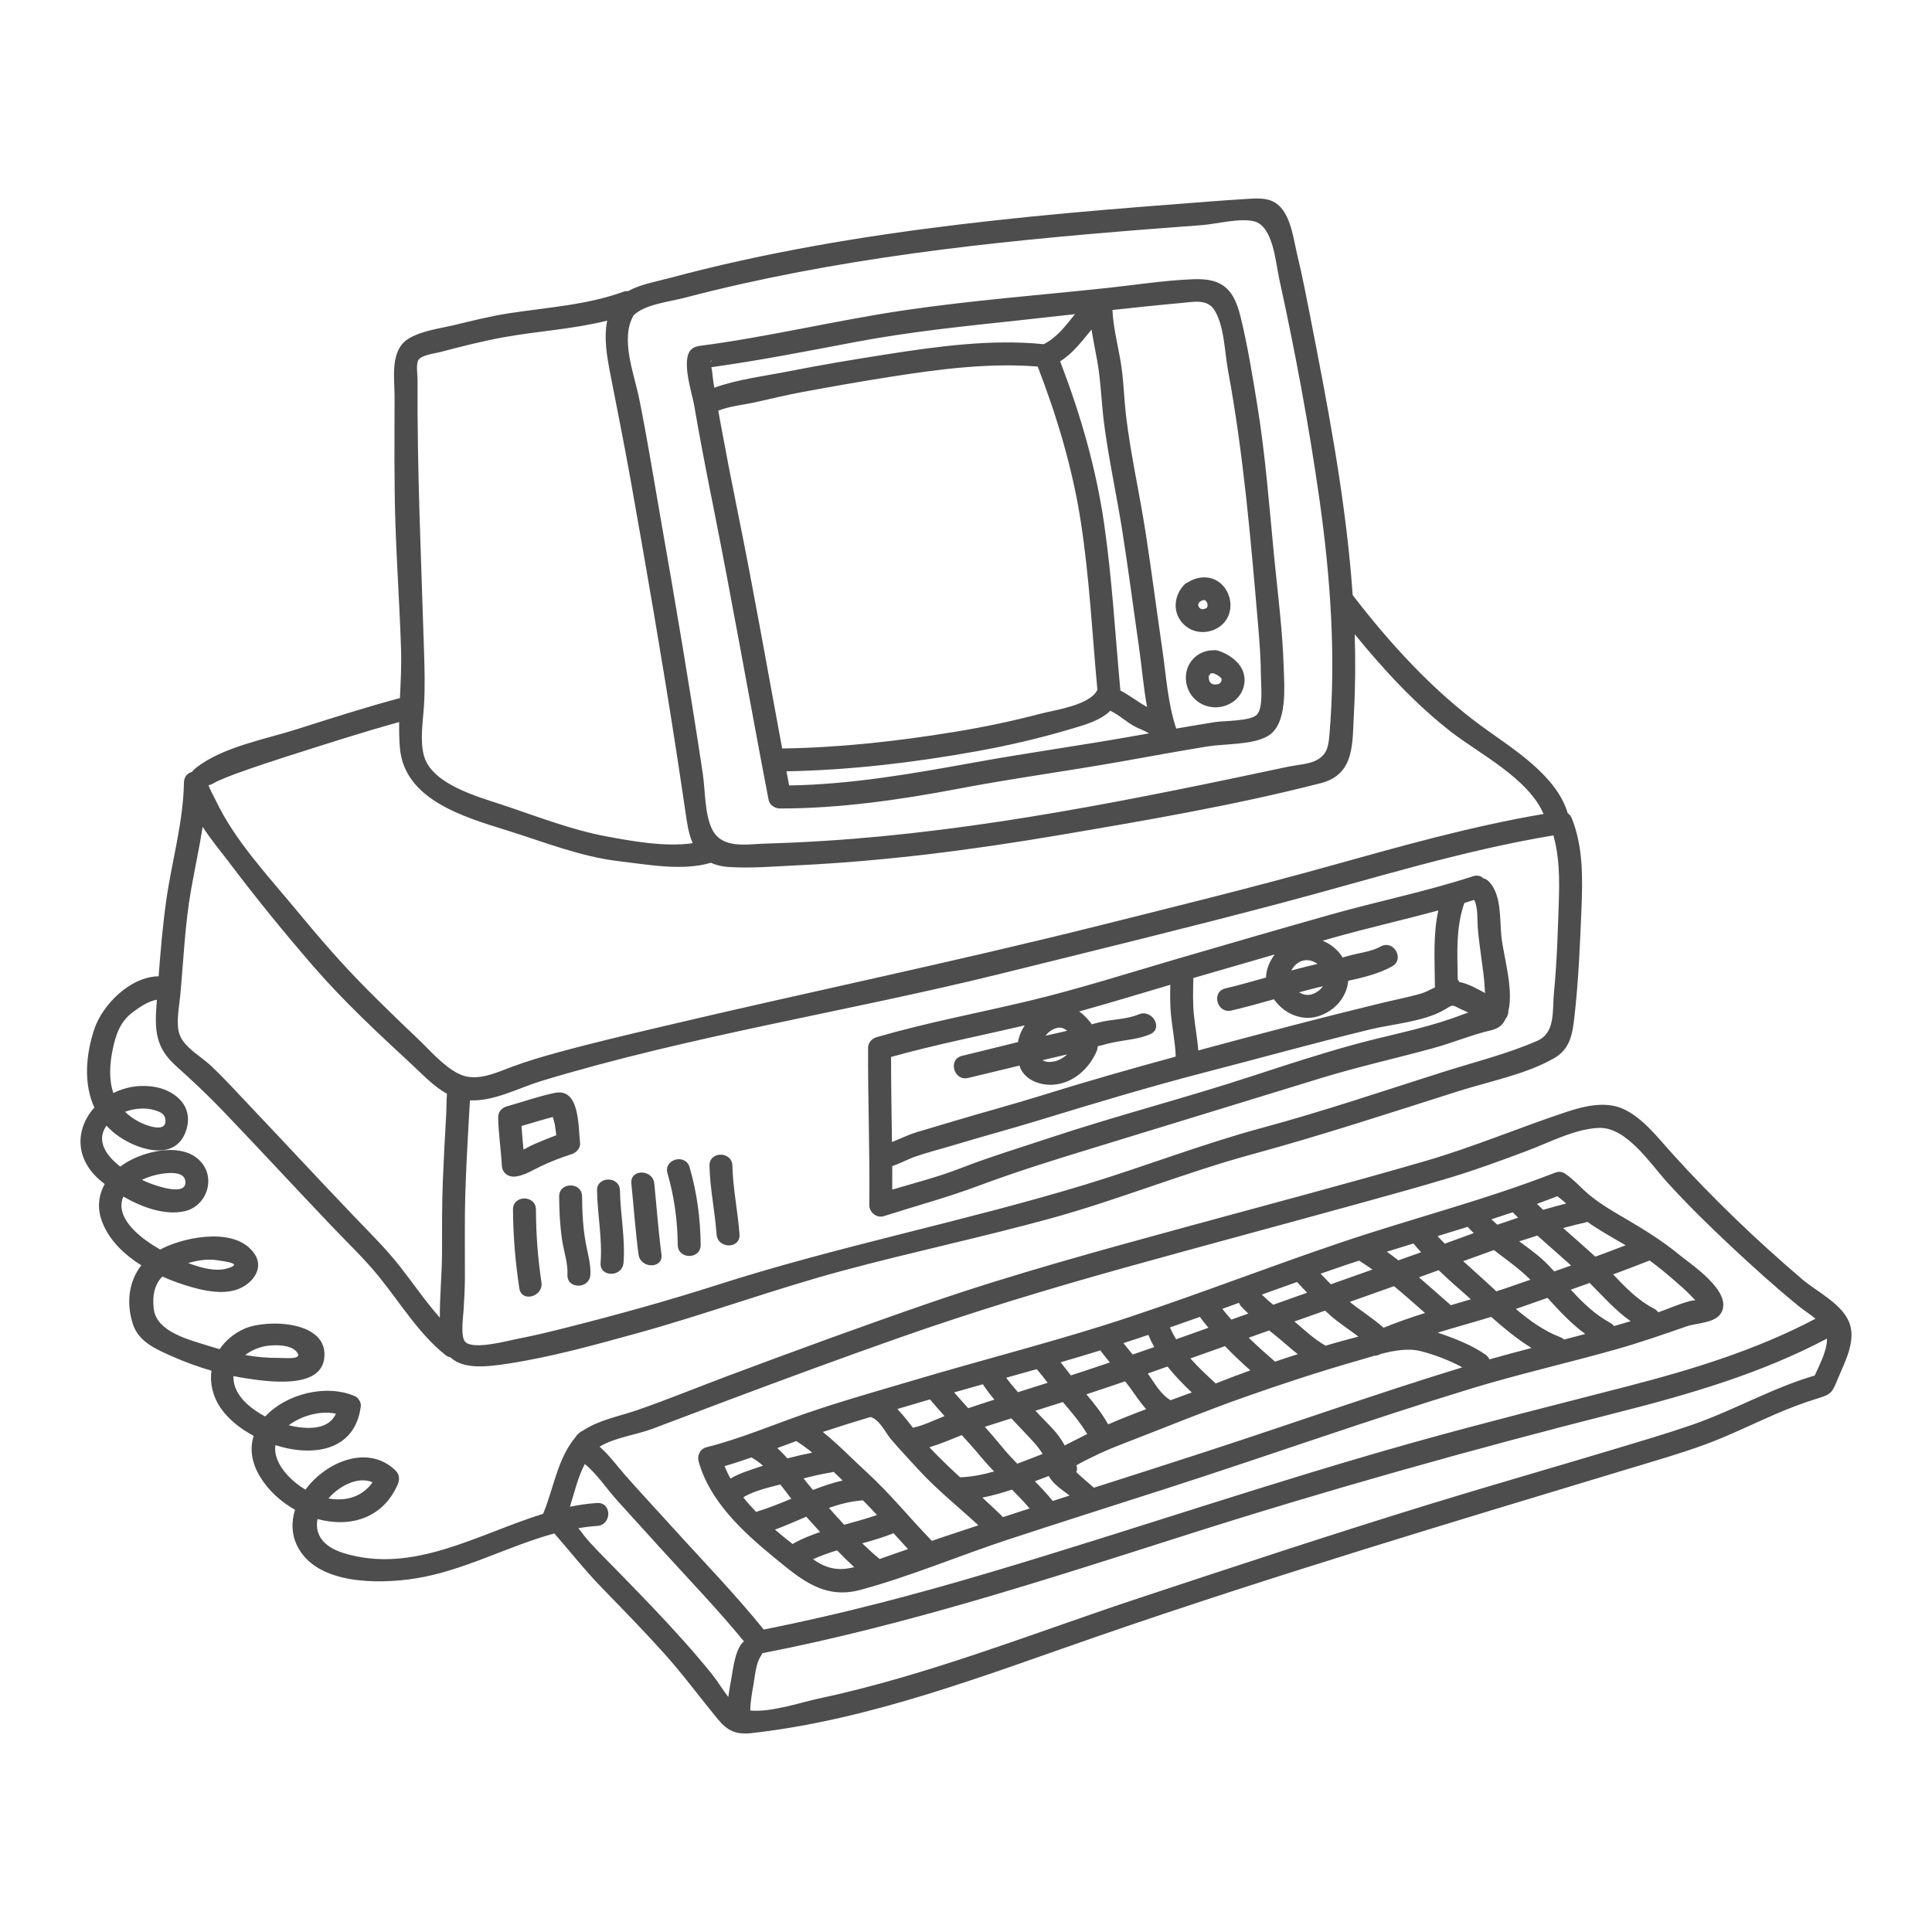 <svg version="1.1" id="Capa_1" xmlns="http://www.w3.org/2000/svg" xmlns:xlink="http://www.w3.org/1999/xlink" x="0px" y="0px" viewBox="0 0 1200 1200" enable-background="new 0 0 1200 1200" xml:space="preserve">
<path fill="#472E93" d="M442.677,312.833c12.264,61.259,22.922,122.744,34.737,184.092c0.586,3.039,3.921,5.223,6.868,5.229&#10;&#9;c36.967,0.07,74.852-5.373,111.108-12.284c34.003-6.482,68.372-11.036,102.459-17.133c17.218-3.08,34.43-6.202,51.689-9.045&#10;&#9;c11.175-1.84,28.276-0.879,37.941-6.529c12.397-7.247,10.189-30.88,9.852-42.572c-0.675-23.392-3.796-46.631-6.044-69.9&#10;&#9;c-3.011-31.171-5.325-62.137-10.381-93.097c-2.858-17.506-5.694-35.228-9.806-52.495c-1.779-7.469-4.006-15.845-10.25-20.872&#10;&#9;c-6.013-4.841-13.777-5.06-21.161-4.731c-17.13,0.764-34.278,3.46-51.322,5.287c-42.192,4.522-84.762,7.756-126.743,13.951&#10;&#9;c-42.542,6.278-84.389,16.57-127.069,22.093c-0.564,0.073-1.093,0.199-1.587,0.368c-1.178,0.228-2.355,0.748-3.449,1.718&#10;&#9;c-6.819,6.042,0.363,27.443,1.566,34.433C434.621,271.899,438.583,292.384,442.677,312.833z M441.538,224.144&#10;&#9;c0.255-0.649,0.624-0.279-0.159,0.887c0.011-0.261,0.043-0.472,0.086-0.647C441.497,224.305,441.51,224.224,441.538,224.144z&#10;&#9; M447.464,262.413c-0.448-2.452-0.88-4.906-1.32-7.36c7.272-2.881,15.873-3.6,23.372-5.286c9.794-2.202,19.537-4.569,29.413-6.387&#10;&#9;c18.079-3.329,36.25-6.532,54.411-9.381c29.573-4.639,61.063-8.801,91.206-6.317c11.997,31.116,21.573,63.03,26.707,96.045&#10;&#9;c5.394,34.691,7.124,69.81,10.359,104.732c-0.04,0.075-0.091,0.129-0.129,0.207c-4.661,9.466-26.839,12.403-35.886,14.796&#10;&#9;c-17.389,4.599-35.006,8.232-52.755,11.136c-35.353,5.783-71.185,9.784-107.029,10.29c-9.215-49.475-17.826-99.013-27.889-148.348&#10;&#9;C454.252,298.535,450.763,280.489,447.464,262.413z M681.468,223.868c2.33,12.999,2.613,26.273,4.32,39.37&#10;&#9;c2.905,22.286,7.781,44.26,11.282,66.455c3.801,24.096,6.915,48.292,10.398,72.435c1.739,12.055,2.727,24.723,4.988,36.991&#10;&#9;c-5.76-3.123-10.814-7.271-16.595-10.249c-0.006-0.111,0.013-0.205,0.002-0.319c-3.193-34.444-5.117-69.007-10.076-103.27&#10;&#9;c-5.024-34.718-14.763-68.202-27.317-100.875c8.025-4.923,13.496-12.546,19.505-19.695&#10;&#9;C678.961,211.092,680.306,217.388,681.468,223.868z M604.528,473.693c-37.634,6.819-75.99,13.588-114.381,14.164&#10;&#9;c-0.559-2.926-1.113-5.853-1.666-8.78c39.567-0.725,79.308-5.465,118.205-12.464c19.498-3.508,38.81-8.004,57.807-13.633&#10;&#9;c8.333-2.469,18.655-5.15,25.153-11.505c5.444,2.567,10.048,7.025,15.34,9.848c2.32,1.238,5.869,2.472,8.711,4.182&#10;&#9;c-2.573,0.458-5.149,0.905-7.723,1.365C672.231,462.9,638.238,467.585,604.528,473.693z M754.103,192.314&#10;&#9;c6.307,9.481,6.567,26.562,8.574,37.389c9.731,52.501,14.212,105.761,18.784,158.92c0.913,10.615,1.695,21.274,1.736,31.933&#10;&#9;c0.021,5.339,1.538,18.954-2.483,23.273c-3.94,4.232-19.87,3.709-26.005,4.678c-8.054,1.272-16.096,2.624-24.131,4.014&#10;&#9;c-5.233-15.566-6.21-32.431-8.564-48.595c-3.515-24.141-6.63-48.34-10.343-72.452c-3.773-24.503-9.349-48.77-12.289-73.391&#10;&#9;c-1.112-9.31-1.356-18.7-2.53-27.995c-1.596-12.644-5.293-24.766-5.904-37.548c14.169-1.551,28.343-3.046,42.529-4.316&#10;&#9;C740.808,187.57,749.54,185.457,754.103,192.314z M633.725,198.883c11.322-1.213,22.644-2.489,33.968-3.764&#10;&#9;c-5.759,7.099-11.145,14.569-19.482,18.66c-32.546-3.291-66.587,1.454-98.658,6.485c-19.897,3.121-39.907,6.461-59.664,10.368&#10;&#9;c-14.718,2.911-31.674,4.915-46.188,10.182c-0.212-1.299-0.445-2.595-0.65-3.895c-0.447-2.844-0.549-6.016-1.2-8.851&#10;&#9;c29.801-4.144,59.338-9.921,88.891-15.539C564.874,206.039,599.207,202.583,633.725,198.883z M737.159,389.433&#10;&#9;c7.708,5.696,19.609,3.378,24.676-4.775c4.095-6.589,2.811-15.492-2.4-21.087c-5.815-6.242-14.731-6.245-21.57-1.903&#10;&#9;c-0.9,0.354-1.78,0.938-2.594,1.826C728.129,371.293,728.383,382.947,737.159,389.433z M750.092,376.142&#10;&#9;C750.222,376.637,749.967,376.796,750.092,376.142L750.092,376.142z M748.302,372.758c-0.126-0.029-0.29-0.066-0.506-0.112&#10;&#9;c0.103,0.022,0.302,0.052,0.5,0.095C748.298,372.747,748.299,372.752,748.302,372.758z M747.646,372.669&#10;&#9;c0.021,0.013,0.036,0.027,0.084,0.039c0.115,0.03,0.394,0.08,0.613,0.113c0.073,0.059,0.212,0.129,0.4,0.201&#10;&#9;c0.169,0.175,0.339,0.35,0.51,0.524c0.063,0.091,0.143,0.21,0.245,0.377c0.031,0.05,0.105,0.191,0.179,0.333&#10;&#9;c0.092,0.255,0.216,0.585,0.242,0.682c0.021,0.075,0.056,0.273,0.09,0.476c0.002,0.217,0.017,0.499,0.04,0.55&#10;&#9;c0.024,0.053,0.017,0.086,0.032,0.134c-0.102,0.375-0.2,0.751-0.307,1.125c-0.055,0.193-0.081,0.228-0.09,0.191&#10;&#9;c-0.143,0.231-0.258,0.28-0.002-0.108c0.001-0.017,0.002-0.034,0.004-0.052c-0.133,0.162-0.289,0.317-0.461,0.465&#10;&#9;c-0.233,0.12-0.556,0.292-0.645,0.319c0.345-0.107-1.97,0.458-1.254,0.356c-0.193,0.027-0.32,0.049-0.434,0.069&#10;&#9;c-0.026-0.02-0.083-0.041-0.223-0.064c-0.232-0.038-0.644-0.2-0.835-0.27c-0.322-0.18-0.639-0.372-0.942-0.579&#10;&#9;c1.024,0.699-0.246-0.642,0.038-0.053c-0.325-0.675-0.427-0.549-0.586-1.179c-0.033-0.128-0.051-0.191-0.076-0.282&#10;&#9;c0.006-0.048,0.013-0.1,0.011-0.213c-0.001-0.194-0.024-0.245-0.05-0.251c0.032-0.099,0.06-0.181,0.105-0.329&#10;&#9;c0.219-0.717,0.239-0.818,0.698-1.334c0.198-0.131,0.39-0.268,0.588-0.4c0.119-0.079,0.818-0.42,0.94-0.506&#10;&#9;c0.316-0.099,0.635-0.186,0.95-0.288C747.572,372.698,747.599,372.686,747.646,372.669z M753.468,403.911&#10;&#9;c-9.258,0.036-16.785,7.255-16.901,16.76c-0.118,9.691,6.886,17.582,16.499,18.565c8.544,0.873,17.315-4.301,19.466-12.9&#10;&#9;c2.767-11.062-6.191-18.942-15.722-22.132C755.587,403.793,754.475,403.74,753.468,403.911z M756.225,424.989&#10;&#9;c-0.008,0.002-1.19,0.268-2.329,0.101c-2.17-0.319-3.092-2.226-3.084-4.068c0.005-1.233-0.373-0.497,0.361-1.851&#10;&#9;c-0.678,1.251,1.166-1.371,0.246-0.331c0.513-0.58,0.304-0.439,0.762-0.542c0.638-0.145,0.917-0.202,1.233-0.208&#10;&#9;c1.879,0.68,3.908,1.769,4.887,2.95c0.348,0.42,0.211,0.001,0.472,1.096c-0.079-0.332-0.115,0.451-0.081,0.681&#10;&#9;c-0.169,0.568-0.536,1.137-0.945,1.462C756.752,425.065,757.49,424.675,756.225,424.989z M932.535,581.567&#10;&#9;c-1.111-10.672,0.264-25.652-7.735-34.016c-1.063-1.112-2.232-1.72-3.409-1.988c-1.525-1.486-3.749-2.2-6.461-1.313&#10;&#9;c-28.983,9.479-59.25,15.567-88.617,23.871c-32.087,9.073-64.113,18.358-96.118,27.718c-30.724,8.986-61.302,18.763-92.457,26.162&#10;&#9;c-31.128,7.393-62.588,13.275-93.33,22.231c-1.246,0.363-2.214,0.968-2.977,1.703c-1.343,1.146-2.242,2.867-2.251,5.165&#10;&#9;c-0.13,32.476,1.149,64.943,0.756,97.406c-0.054,4.482,4.615,8.276,9.015,6.867c19.646-6.29,39.095-11.482,58.492-18.743&#10;&#9;c22.65-8.479,46.037-15.801,69.171-22.866c48.088-14.685,96.128-29.518,144.215-44.234c23.161-7.088,46.724-12.266,70.048-18.705&#10;&#9;c10.397-2.87,20.378-6.932,30.765-9.766c4.801-1.31,9.228-1.583,12.27-6.039c0.482-0.706,0.888-1.464,1.271-2.239&#10;&#9;c1.138-1.34,1.73-3.099,1.708-4.877C940.224,613.988,933.811,593.822,932.535,581.567z M906.323,609.913&#10;&#9;c-0.21-0.584-0.519-1.124-0.89-1.628c-0.25-16.091-1.287-32.006,4.103-47.437c2.037-0.617,4.066-1.255,6.092-1.9&#10;&#9;c2.486,4.422,1.901,13.177,2.249,17.345c0.538,6.462,1.4,12.826,2.289,19.254c0.843,6.098,1.751,12.216,2.027,18.376&#10;&#9;c0.006,0.117,0.107,1.292,0.238,2.868C917.167,613.981,911.712,610.888,906.323,609.913z M827.43,582.61&#10;&#9;c21.783-6.167,44.048-11.174,65.956-17.132c-3.426,15.337-2.209,31.099-2.153,46.95c0.001,0.279,0.054,0.546,0.087,0.817&#10;&#9;c-3.116,1.561-6.229,3.225-9.507,4.129c-8.132,2.242-16.5,3.87-24.701,5.865c-36.028,8.763-71.729,18.154-107.527,27.78&#10;&#9;c-1.769,0.476-3.527,0.961-5.294,1.438c-0.583-7.433-1.985-14.665-2.747-22.16c-0.77-7.571-0.485-15.216-0.346-22.823&#10;&#9;c16.832-4.916,33.675-9.797,50.527-14.646c-3.168,4.27-5.329,9.411-5.362,14.324c-8.4,2.391-16.797,4.771-25.287,6.777&#10;&#9;c-8.917,2.107-5.142,15.844,3.787,13.735c8.861-2.093,17.64-4.536,26.419-6.998c5.89,8.539,16.726,13.697,27.07,10.683&#10;&#9;c10.474-3.052,18.141-11.902,19.05-22.151c9.667-2.088,19.532-4.618,27.305-8.993c7.989-4.496,0.817-16.805-7.189-12.299&#10;&#9;c-5.892,3.316-13.832,3.998-20.314,5.894c-1.081,0.316-2.169,0.606-3.254,0.907c-2.909-4.71-7.358-8.315-12.422-10.408&#10;&#9;C823.498,583.74,825.462,583.167,827.43,582.61z M554.021,709.321c-0.246-17.605-0.562-35.211-0.571-52.821&#10;&#9;c27.402-7.667,55.315-13.156,83.022-19.591c-2.096,3.135-3.553,6.651-4.176,10.339c-11.584,2.817-23.111,5.775-34.772,8.563&#10;&#9;c-8.911,2.131-5.138,15.869,3.787,13.735c10.654-2.547,21.27-5.122,31.893-7.671c2.567,8.528,12.333,12.561,21.391,11.825&#10;&#9;c12.077-0.982,21.85-9.976,26.51-20.66c0.472-1.082,0.664-2.143,0.652-3.157c3.995-1.087,7.999-2.117,12.049-2.863&#10;&#9;c7.201-1.326,13.782-1.724,20.583-4.658c8.394-3.62,1.148-15.895-7.189-12.299c-7.465,3.22-16.851,2.944-24.78,5.007&#10;&#9;c-1.425,0.371-2.844,0.753-4.264,1.132c-2.19-3.037-4.838-5.825-7.83-7.973c18.929-5.254,37.732-10.992,56.565-16.562&#10;&#9;c-0.121,6.218-0.2,12.447,0.41,18.63c0.86,8.714,2.653,17.215,2.958,25.972c-27.948,7.631-55.702,15.505-83.462,24.186&#10;&#9;c-17.699,5.535-35.64,10.276-53.4,15.615c-7.998,2.404-16.019,4.736-24.013,7.149C564.254,704.768,559.148,707.357,554.021,709.321z&#10;&#9; M654.536,642.135c-1.72,0.361-3.417,0.768-5.129,1.145c1.932-2.482,4.592-4.383,7.655-4.915c2.108-0.366,4.058,0.452,5.786,1.844&#10;&#9;C660.09,640.892,657.325,641.549,654.536,642.135z M662.85,654.899c-1.796,1.699-3.928,3.075-6.585,3.991&#10;&#9;c-2.453,0.846-6.827,1.139-8.637-0.41C652.7,657.284,657.758,656.064,662.85,654.899z M820.695,612.787&#10;&#9;c0.307-0.074,0.642-0.142,0.953-0.215c-1.796,2.664-4.799,4.675-7.892,5.261c-2.404,0.455-4.818-0.207-6.899-1.487&#10;&#9;C811.454,615.102,816.062,613.899,820.695,612.787z M812.197,600.178c-3.384,0.811-6.743,1.71-10.101,2.612&#10;&#9;c1.296-2.622,3.671-4.974,6.478-5.922c3.389-1.144,6.971-0.218,9.765,1.839C816.293,599.2,814.245,599.688,812.197,600.178z&#10;&#9; M840.793,648.85c-21.248,5.858-42.211,12.691-63.15,19.558c-41.401,13.578-83.614,24.398-124.943,38.105&#10;&#9;c-18.759,6.222-37.701,11.97-56.131,19.119c-14,5.43-28.164,9.048-42.378,13.247c0.014-4.87,0.055-9.739,0.017-14.609&#10;&#9;c5.023-1.625,9.601-4.289,14.675-6.02c7.597-2.591,15.455-4.568,23.142-6.89c17.836-5.388,35.847-10.197,53.659-15.649&#10;&#9;c34.138-10.45,68.018-20.647,102.556-29.597c34.183-8.857,68.116-18.267,102.435-26.644c14.352-3.503,33.647-4.821,46.491-12.306&#10;&#9;c5.679-3.31,4.194-3.299,10.039-0.436c1.501,0.735,3.112,1.466,4.781,2.183c-3.348,1.092-6.618,2.448-9.94,3.598&#10;&#9;C882.072,639.422,861.144,643.24,840.793,648.85z M336.296,796.422c1.366,8.982-12.362,12.819-13.735,3.786&#10;&#9;c-2.471-16.253-3.842-32.499-3.93-48.944c-0.049-9.182,14.195-9.163,14.244,0C332.955,766.409,334.019,781.445,336.296,796.422z&#10;&#9; M363.937,772.635c1.189,6.264,3.082,12.634,2.756,19.064c-0.464,9.137-14.709,9.162-14.244,0c0.36-7.089-2.212-14.256-3.275-21.231&#10;&#9;c-1.379-9.052-1.812-18.145-1.871-27.29c-0.06-9.182,14.184-9.162,14.244,0C361.61,753.083,362.085,762.883,363.937,772.635z&#10;&#9; M385.071,739.502c0.251,14.997,3.383,29.823,2.205,44.845c-0.713,9.094-14.96,9.14-14.244,0&#10;&#9;c1.177-15.022-1.954-29.848-2.205-44.845C370.673,730.318,384.917,730.346,385.071,739.502z M410.84,779.155&#10;&#9;c1.197,9.075-13.063,8.957-14.244,0c-1.931-14.647-2.96-29.371-4.449-44.064c-0.925-9.127,13.328-9.032,14.244,0&#10;&#9;C407.879,749.784,408.908,764.508,410.84,779.155z M428.327,725.008c4.572,15.731,6.714,31.84,6.871,48.209&#10;&#9;c0.088,9.183-14.156,9.161-14.244,0c-0.145-15.148-2.131-29.863-6.362-44.422C412.025,719.961,425.774,716.224,428.327,725.008z&#10;&#9; M454.911,724.064c0.308,14.332,3.409,28.364,4.411,42.639c0.643,9.163-13.606,9.093-14.244,0&#10;&#9;c-1.002-14.278-4.103-28.302-4.411-42.639C440.47,714.879,454.714,714.911,454.911,724.064z M320.718,730.703&#10;&#9;c5.592-0.889,10.343-4.041,15.383-6.413c6.091-2.866,12.54-5.409,18.968-7.413c2.705-0.843,5.596-3.747,5.228-6.868&#10;&#9;c-1.194-10.138-0.066-34.384-15.625-31.2c-10.137,2.075-20.056,5.63-30.003,8.428c-1.189,0.334-2.131,0.885-2.881,1.562&#10;&#9;c-1.424,1.143-2.386,2.9-2.348,5.305c0.156,9.957,1.726,19.796,2.262,29.73C311.974,728.837,316.015,731.451,320.718,730.703z&#10;&#9; M332.504,710.366c-2.491,1.064-4.894,2.426-7.344,3.654c-0.469-4.875-0.945-9.747-1.231-14.635&#10;&#9;c6.452-1.906,12.892-3.891,19.39-5.603c0.523,1.789,1.126,3.57,1.252,4.332c0.384,2.325,0.667,4.667,0.932,7.01&#10;&#9;C341.115,706.733,336.781,708.54,332.504,710.366z M1149.048,822.724c-3.893-12.514-20.333-20.189-29.673-28.155&#10;&#9;c-28.444-24.26-55.363-50.08-80.477-77.763c-8.774-9.672-18.422-22.476-30.617-28c-11.263-5.102-24.518-1.749-35.694,1.955&#10;&#9;c-29.122,9.653-57.288,21.64-86.799,30.228c-48.691,14.169-97.757,27.055-146.668,40.434&#10;&#9;c-54.348,14.866-108.778,29.591-162.065,47.965c-41.793,14.411-83.308,29.614-124.708,45.117&#10;&#9;c-18.891,7.074-37.645,14.822-56.717,21.39c-11.543,3.975-23.562,6.009-33.743,12.803c-0.897,0.348-1.774,0.922-2.589,1.786&#10;&#9;c-0.806,0.628-1.366,1.315-1.768,2.024c-11.282,13.47-13.468,31.464-20.049,47.375c-0.047,0.114-0.065,0.234-0.103,0.35&#10;&#9;c-40.908,12.735-80.806,37.629-123.809,24.458c-14.153-4.335-18.047-12.772-16.337-21.198c19.365,5.298,40.118,0.305,49.734-21.302&#10;&#9;c1.308-2.939,1.297-6.22-1.113-8.631c-16.574-16.573-42.93-6.198-56.113,11.679c-4.337-2.549-8.333-5.79-11.651-9.519&#10;&#9;c-5.081-5.712-7.912-12.045-7.015-18.118c23.44,7.502,49.496,3.701,53.044-24.197c0.28-2.198-1.51-5.261-3.527-6.15&#10;&#9;c-17.893-7.879-42.94-1.451-55.862,12.554c-7.464-3.975-15.734-10.06-18.678-18.35c-0.844-2.376-1.145-4.63-1.052-6.758&#10;&#9;c2.738,0.552,5.485,1.061,8.249,1.472c12.676,1.886,45.298,6.796,48.07-11.974c3.557-24.084-35.723-25.096-49.612-18.851&#10;&#9;c-6.597,2.966-11.742,7.411-15.272,12.663c-2.198-0.62-4.388-1.267-6.559-1.964c-12.024-3.86-32.633-8.541-34.37-23.098&#10;&#9;c-1.078-9.037,0.848-15.429,5.323-20.076c6.434,2.884,12.98,5.161,19.089,6.835c9.988,2.737,22.517,4.908,31.897-0.96&#10;&#9;c6.943-4.344,11.347-12.205,6.44-19.7c-11.2-17.106-42.101-11.006-56.807-3.947c-0.665,0.319-1.283,0.68-1.918,1.026&#10;&#9;c-10.312-5.815-27.193-17.877-23.601-31.024c0.179-0.654,0.419-1.279,0.689-1.89c11.79,6.811,25.934,11.789,37.974,9.114&#10;&#9;c13.726-3.049,19.776-20.377,9.927-30.997c-10.198-10.996-29.958-7.208-41.826-1.548c-2.855,1.362-5.535,2.986-7.97,4.832&#10;&#9;c-8.898-6.94-15.178-16.108-8.597-25.438c2.31,2.5,4.956,4.83,8.04,6.913c12.833,8.667,35.538,15.349,41.617-4.483&#10;&#9;c4.703-15.341-8.04-25.295-21.949-26.851c-8.53-0.955-16.593,0.718-23.423,4.149c-2.772-8.098-2.414-17.48-0.371-27.246&#10;&#9;c1.873-8.954,4.567-16.931,12.02-22.628c3.882-2.968,9.832-7.185,15.384-8.083c-0.074,0.988-0.146,1.982-0.22,2.969&#10;&#9;c-1.223,16.311-0.471,26.886,12.05,38.123c10.153,9.113,19.854,18.197,29.299,28.074c22.736,23.777,45.064,47.94,67.752,71.762&#10;&#9;c9.742,10.23,20.068,20.016,28.976,30.992c13.366,16.47,24.584,35.292,41.307,48.712c1.022,0.82,2.107,1.281,3.195,1.508&#10;&#9;c8.087,7.601,22.598,5.913,35.898,3.875c26.955-4.131,54.012-11.679,80.269-18.932c42.777-11.816,84.465-27.197,127.323-38.742&#10;&#9;c42.718-11.508,86.033-20.659,128.707-32.336c42.492-11.626,83.178-28.405,125.668-39.983&#10;&#9;c43.014-11.721,85.236-25.564,127.715-39.078c19.313-6.144,42.151-10.49,59.858-20.589c10.089-5.754,11.467-15.169,12.682-25.899&#10;&#9;c2.521-22.265,3.442-44.507,4.348-66.876c0.763-18.82,1.12-38.355-5.945-56.138c-0.587-1.476-1.505-2.56-2.584-3.332&#10;&#9;c-7.139-23.748-34.241-39.973-52.906-53.592c-30.845-22.506-57.449-51.664-80.666-81.844c-0.283-4.053-0.591-8.104-0.941-12.15&#10;&#9;c-4.666-53.917-14.902-107.147-25.296-160.194c-2.513-12.821-4.979-25.663-8.049-38.365c-2.246-9.294-3.702-22.602-10.354-30.056&#10;&#9;c-5.887-6.597-13.928-5.718-22.006-5.236c-14.529,0.867-29.047,2.105-43.56,3.206c-59.617,4.523-119.207,9.843-178.385,18.493&#10;&#9;c-30.529,4.462-60.931,9.835-91.062,16.485c-15.064,3.325-30.061,6.963-44.96,10.966c-8.032,2.158-17.742,3.8-25.476,8.059&#10;&#9;c-0.912-0.084-1.915,0.042-2.995,0.432c-22.827,8.228-46.903,9.644-70.702,13.286c-11.592,1.774-22.837,4.632-34.231,7.35&#10;&#9;c-8.9,2.123-19.538,3.425-27.66,7.994c-12.619,7.098-9.398,24.447-9.412,36.576c-0.03,26.114-0.337,52.268,0.512,78.37&#10;&#9;c0.856,26.353,2.711,52.663,3.521,79.018c0.302,9.834-0.249,19.786-0.703,29.726c-21.595,5.782-42.957,12.67-64.257,19.425&#10;&#9;c-19.581,6.21-45.288,10.825-61.996,23.579c-1.152,0.879-2.118,1.829-2.918,2.838c-2.68,0.773-4.92,2.938-4.981,6.539&#10;&#9;c-0.421,24.951-7.518,48.768-10.997,73.317c-2.208,15.58-3.54,31.37-4.729,47.124c-17.657,0.214-34.992,17.712-40.027,33.018&#10;&#9;c-5.326,16.19-6.567,33.951,0.107,48.477c-11.293,12.594-13.082,31.591,4.436,45.958c0.644,0.528,1.325,1.06,2.011,1.593&#10;&#9;c-3.866,6.867-4.912,15.005-1.511,23.718c4.373,11.2,13.504,20.026,24.219,26.768c-7.595,9.745-9.55,22.895-5.27,36.343&#10;&#9;c3.58,11.249,14.572,15.814,24.566,20.24c7.874,3.487,15.988,6.452,24.266,8.837c-1.057,7.729,0.738,15.975,5.94,23.485&#10;&#9;c4.518,6.521,11.807,12.46,20.294,17.023c-2.403,7.612-1.581,16.334,4.126,25.626c5.135,8.36,12.813,15.36,21.568,20.266&#10;&#9;c-2.274,7.23-2.248,14.876,1.178,22.06c11.818,24.782,50.942,24.103,73.382,20.617c29.883-4.641,57.441-20.059,86.494-27.992&#10;&#9;c9.979,11.449,19.285,23.25,30.038,34.296c12.888,13.239,25.793,26.473,38.144,40.218c11.731,13.054,22.025,27.089,33.147,40.607&#10;&#9;c6.206,7.543,11.482,9.998,21.282,8.896c74.18-8.339,145.018-35.986,215.073-60.196c108.952-37.653,219.363-70.64,329.667-103.992&#10;&#9;c15.714-4.751,31.587-9.284,47.016-14.916c15.146-5.529,29.593-12.753,44.383-19.127c8.638-3.722,17.381-7.044,26.381-9.784&#10;&#9;c8.49-2.586,8.65-3.869,12.272-12.539C1145.854,845.988,1152.476,833.743,1149.048,822.724z M968.198,560.138&#10;&#9;c-0.614,18.861-1.173,37.805-3.018,56.583c-1.077,10.969,1.09,24.741-10.348,29.752c-18.552,8.127-39.154,13.218-58.431,19.332&#10;&#9;c-37.403,11.864-74.519,24.476-112.413,34.702c-37.433,10.102-73.258,24.135-110.292,35.383&#10;&#9;c-75.471,22.923-152.825,38.037-228.032,62.146c-31.075,9.962-62.34,18.589-93.962,26.591c-10.061,2.547-20.153,5.007-30.35,6.958&#10;&#9;c-5.413,1.036-27.137,7.009-32.265,1.994c-3.275-3.203-1.366-15.695-1.168-19.5c0.345-6.631,0.823-13.156,0.846-19.797&#10;&#9;c0.061-18.031-0.287-36.079,0.295-54.104c0.424-13.147,1.096-26.288,1.826-39.421c0.296-5.327,0.604-10.653,0.939-15.978&#10;&#9;c0.016-0.264,0.064-0.751,0.124-1.347c14.951,0.724,30.301-7.77,44.154-11.971c93.401-28.326,190.776-43.22,285.452-66.656&#10;&#9;c58.46-14.472,117.014-28.737,175.226-44.181c55.814-14.807,110.988-32.287,168.052-41.739&#10;&#9;C968.65,532.238,968.651,546.236,968.198,560.138z M424.608,185.107c12.287-3.227,24.638-6.212,37.036-8.981&#10;&#9;c23.022-5.141,46.21-9.53,69.489-13.33c47.851-7.812,96.078-13.066,144.364-17.308c23.586-2.072,47.193-3.895,70.805-5.64&#10;&#9;c9.272-0.685,23.714-4.607,32.661-2.377c11.818,2.945,13.368,25.615,15.509,35.373c9.945,45.321,18.517,91.248,25.038,137.188&#10;&#9;c6.866,48.371,10.362,97.5,6.237,146.281c-0.666,7.865-1.705,13.049-9.164,16.381c-4.694,2.097-11.26,2.401-16.306,3.473&#10;&#9;c-11.787,2.506-23.577,5.002-35.374,7.463c-23.608,4.924-47.244,9.712-70.943,14.176c-48.491,9.133-97.269,16.934-146.405,21.636&#10;&#9;c-23.918,2.289-47.907,3.858-71.926,4.513c-11.794,0.322-27.303,3.705-33.481-9.193c-4.53-9.459-4.075-23.876-5.631-34.214&#10;&#9;c-7.963-52.883-16.87-105.619-26.145-158.287c-4.41-25.041-8.382-50.235-13.469-75.147c-3.062-14.997-11.88-36.994-3.306-51.32&#10;&#9;C400.605,189.013,415.554,187.485,424.608,185.107z M260.004,223.423c2.141-2.993,10.247-3.916,13.399-4.745&#10;&#9;c12.968-3.411,26.147-6.798,39.343-9.186c21.481-3.887,43.315-5.035,64.411-10.349c-2.258,10.693-0.129,22.584,1.895,32.981&#10;&#9;c4.344,22.311,8.81,44.559,12.802,66.951c9.694,54.369,19.094,108.794,27.575,163.366c2.126,13.679,4.162,27.372,6.195,41.065&#10;&#9;c1.001,6.743,1.829,13.916,4.63,20.21c-17.298,2.509-38.085-1.333-53.772-4.254c-21.744-4.048-43.291-12.515-64.266-19.495&#10;&#9;c-15.436-5.137-44.281-12.861-48.962-30.803c-2.543-9.749-0.505-21.237,0.097-31.131c0.692-11.383,0.352-22.784,0.002-34.176&#10;&#9;c-1.724-56.139-4.338-111.95-4.007-168.152C259.365,232.758,258.194,225.953,260.004,223.423z M134.73,485.361&#10;&#9;c3.574-1.595,7.152-3.085,10.83-4.442c12.987-4.793,26.192-9.021,39.38-13.224c20.879-6.654,41.833-13.386,62.984-19.19&#10;&#9;c-0.064,5.281,0.027,10.54,0.433,15.756c2.513,32.247,39.393,43.076,65.837,51.292c23.226,7.216,46.149,16.562,70.447,19.379&#10;&#9;c17.942,2.08,39.062,6.204,56.947,0.944c3.251,1.538,6.871,2.337,10.729,2.604c14.052,0.972,28.657-0.339,42.712-1.002&#10;&#9;c54.222-2.558,108.168-9.511,161.659-18.572c54.53-9.237,110.093-18.703,163.68-32.477c21.378-5.495,19.532-24.948,20.591-43.842&#10;&#9;c0.908-16.213,0.99-32.456,0.455-48.682c17.986,22.088,37.763,43.495,59.99,60.751c17.419,13.524,47.841,28.765,57.342,50.918&#10;&#9;c-45.413,7.695-89.711,20.303-134.045,32.65c-47.12,13.122-94.636,24.8-142.079,36.691&#10;&#9;c-90.318,22.639-181.328,41.403-271.901,62.828c-21.643,5.12-43.308,10.193-64.756,16.089c-9.175,2.523-18.259,5.196-27.193,8.481&#10;&#9;c-10.487,3.855-22.794,10.036-33.683,4.732c-9.745-4.746-18.295-14.998-26.069-22.334c-10.508-9.917-20.849-20.015-31.048-30.25&#10;&#9;c-15.808-15.863-30.138-32.525-44.394-49.776c-17.383-21.035-37.848-42.73-49.603-67.618c-0.647-1.37-4.017-7.449-4.464-9.531&#10;&#9;C130.166,488.156,134.046,485.666,134.73,485.361z M118.728,552.312c2.301-12.964,5.113-25.797,7.139-38.744&#10;&#9;c5.524,8.473,12.043,16.235,15.736,21.142c16.912,22.476,34.807,44.467,53.238,65.72c18.656,21.513,39.899,41.282,60.783,60.595&#10;&#9;c6.676,6.174,13.787,13.833,21.982,18.34c-0.372,4.239-0.226,8.685-0.463,12.695c-0.822,13.925-1.561,27.858-2.098,41.798&#10;&#9;c-0.565,14.676-0.488,29.329-0.5,44.015c-0.011,13.272-1.462,27.1-1.345,40.554c-8.998-10.147-16.703-21.523-25.072-32.156&#10;&#9;c-8.462-10.751-18.131-20.25-27.573-30.109c-21.908-22.875-43.414-46.131-65.224-69.099c-8.061-8.489-15.975-17.262-24.507-25.285&#10;&#9;c-6.007-5.649-16.745-11.331-19.429-19.65c-2.24-6.942-0.023-17.336,0.618-24.368C114.004,595.934,114.892,573.921,118.728,552.312z&#10;&#9; M95.814,689.496c2.62,0.798,6.072,1.864,6.72,4.923c2.231,10.525-12.824,4.141-16.141,2.399c-3.473-1.824-6.347-3.93-8.713-6.265&#10;&#9;C83.529,688.373,90.379,687.841,95.814,689.496z M97.384,729.653c4.504-1.011,16.636-3.031,17.689,3.68&#10;&#9;c1.62,10.327-18.384,3.068-22.598,1.386c-1.345-0.537-2.806-1.176-4.332-1.906C91.249,731.345,94.503,730.299,97.384,729.653z&#10;&#9; M135.184,782.79c4.506,0.737,16.682,2.027,5.748,5.113c-6.888,1.944-15.785-0.196-24.049-3.419c0.216-0.06,0.417-0.126,0.635-0.184&#10;&#9;C123.302,782.757,129.219,781.814,135.184,782.79z M166.035,835.926c4.884-0.698,14.046-0.766,17.875,3.324&#10;&#9;c5.245,5.603-6.388,4.124-10.61,4.172c-7.052,0.079-14.065-0.588-20.996-1.779C156.139,838.646,161.048,836.639,166.035,835.926z&#10;&#9; M208.637,878.053c-4.304,10.07-17.667,10.051-29.278,7.194C187.192,879.385,198.825,875.993,208.637,878.053z M231.427,920.679&#10;&#9;c-6.704,9.361-17.046,11.942-27.42,10.016C211.338,922.334,222.834,916.921,231.427,920.679z M405.358,887.408&#10;&#9;c16.077-6.028,32.11-12.174,48.188-18.2c34.496-12.929,69.068-25.659,103.815-37.901c46.354-16.331,93.115-30.522,140.448-43.715&#10;&#9;c49.133-13.694,98.418-26.837,147.582-40.417c18.709-5.168,37.434-10.32,56.011-15.947c15.917-4.821,31.494-10.592,47.065-16.415&#10;&#9;c13.714-5.129,29.659-13.648,44.541-14.253c17.152-0.697,31.907,22.083,42.461,33.713c12.511,13.786,25.821,26.836,39.403,39.562&#10;&#9;c13.725,12.86,27.753,25.538,42.331,37.429c3.325,2.712,7.182,5.097,10.442,7.813c-36.762,19.403-76.385,31.532-116.593,41.929&#10;&#9;c-44.481,11.502-89.036,22.586-133.282,34.987c-88.032,24.673-174.468,54.344-262.069,80.412&#10;&#9;c-46.603,13.868-93.624,26.268-141.32,35.755c-17.971-22.284-37.957-42.759-57.136-63.991&#10;&#9;c-9.646-10.679-19.517-21.191-29.006-32.008c-5.243-5.978-9.917-12.444-15.84-17.61C381.95,892.811,395.198,891.217,405.358,887.408&#10;&#9;z M442.201,1039.84c-5.795-7.188-11.813-14.193-17.963-21.08c-12.308-13.784-25.175-27.052-38.063-40.29&#10;&#9;c-6.438-6.613-13.033-13.111-19.297-19.891c-2.761-2.989-5.217-6.193-7.641-9.419c3.868-0.633,7.762-1.136,11.712-1.368&#10;&#9;c9.111-0.534,9.172-14.781,0-14.244c-5.691,0.333-11.34,1.167-16.962,2.331c2.801-8.9,4.946-18.391,9.24-26.54&#10;&#9;c7.781,6.331,13.841,15.74,20.385,22.93c9.072,9.967,18.1,19.972,27.165,29.945c17.26,18.987,35.048,37.451,51.31,57.302&#10;&#9;c-0.62,0.462-1.208,1.011-1.716,1.735c-3.962,5.652-4.925,14.593-6.097,21.187c-0.663,3.727-1.402,7.642-1.911,11.582&#10;&#9;C448.783,1049.444,445.561,1044.008,442.201,1039.84z M1134.573,834.643c-1.068,6.754-4.529,13.331-7.421,19.716&#10;&#9;c-26.501,7.762-50.467,21.773-76.525,30.755c-15.604,5.379-31.478,10.025-47.278,14.786&#10;&#9;c-39.051,11.766-78.284,22.942-117.261,34.954c-59.512,18.34-118.788,37.947-177.914,57.506&#10;&#9;c-66.46,21.984-131.82,48.287-200.492,62.835c-9.515,2.016-28.907,8.508-41.66,7.231c0.046-5.431,1.058-10.974,1.987-16.198&#10;&#9;c0.951-5.351,1.448-13.2,4.661-17.784c0.38-0.542,0.645-1.08,0.851-1.612c88.884-17.311,175.027-45.293,261.165-72.776&#10;&#9;c89.255-28.479,179.217-53.7,270.023-76.725c44.767-11.351,89.135-24.269,130.038-45.894&#10;&#9;C1134.784,832.449,1134.753,833.503,1134.573,834.643z M433.923,907.644c6.784,24.793,27.698,43.999,46.871,59.691&#10;&#9;c16.657,13.633,31.025,26.26,53.612,20.17c31.14-8.397,61.65-21.404,92.336-31.46c32.35-10.601,64.797-20.898,97.204-31.321&#10;&#9;c63.325-20.369,126.024-42.768,189.647-62.192c29.84-9.11,60.276-15.967,90.288-24.448c14.834-4.192,29.268-9.246,43.819-14.282&#10;&#9;c6.505-2.251,18.347-1.848,21.73-9.026c6.115-12.974-18.806-29.191-26.721-35.674c-9.944-8.145-20.533-14.797-31.611-21.299&#10;&#9;c-7.994-4.692-16.12-9.284-23.342-15.135c-5.404-4.379-9.772-9.668-15.525-13.624c-0.597-0.411-1.189-0.678-1.774-0.882&#10;&#9;c-0.178-0.066-0.363-0.113-0.551-0.16c-0.263-0.066-0.522-0.122-0.779-0.151c-0.125-0.012-0.255-0.014-0.383-0.018&#10;&#9;c-0.367-0.015-0.724,0-1.074,0.054c-0.099,0.014-0.201,0.038-0.302,0.058c-0.275,0.059-0.544,0.127-0.805,0.225&#10;&#9;c-0.187,0.058-0.363,0.081-0.555,0.156c-43.701,17.074-88.979,28.478-133.367,43.479c-43.756,14.787-86.836,31.501-130.659,46.095&#10;&#9;c-44.283,14.747-89.615,26.049-134.337,39.368c-22.353,6.656-44.837,12.939-66.89,20.546c-20.411,7.04-40.918,15.814-61.859,21.071&#10;&#9;c-2.503,0.628-3.971,2.181-4.634,4.021C433.633,904.23,433.424,905.821,433.923,907.644z M466.8,905.217&#10;&#9;c0.125,0.08,0.22,0.175,0.354,0.251c2.378,1.356,4.623,3.026,6.77,4.905c-0.591,0.203-1.214,0.377-1.8,0.584&#10;&#9;c-5.816,2.062-12.8,3.994-18.395,7.406c-1.415-2.516-2.632-5.103-3.707-7.734C455.641,909.007,461.231,907.162,466.8,905.217z&#10;&#9; M494.582,895.078c3.337,2.102,6.645,4.532,9.91,7.191c-5.145,1.01-10.306,2.209-15.436,3.558c-1.992-2.262-4.066-4.42-6.258-6.407&#10;&#9;C486.734,897.961,490.662,896.501,494.582,895.078z M546.347,968.319c-3.716-3.081-7.311-6.342-10.807-9.739&#10;&#9;c6.585-1.799,13.133-3.712,19.458-6.274c2.979,3.303,5.965,6.598,8.998,9.842C558.11,964.195,552.228,966.254,546.347,968.319z&#10;&#9; M524.342,947.051c-3.211-3.467-6.374-6.976-9.503-10.488c6.939-2.396,13.972-4.181,21.146-4.678&#10;&#9;c2.974,2.977,5.876,6.029,8.739,9.122C538.019,943.317,531.168,945.154,524.342,947.051z M493.619,958.231&#10;&#9;c-0.471,0.25-0.878,0.533-1.248,0.832c-3.68-2.844-7.382-5.843-11.018-8.974c6.447-2.397,12.908-5.268,19.425-8.029&#10;&#9;c2.872,3.141,5.736,6.319,8.613,9.503C504.005,953.399,498.715,955.52,493.619,958.231z M484.298,922.139&#10;&#9;c0.124-0.032,0.248-0.066,0.373-0.098c2.33,2.929,4.586,5.935,6.824,8.856c-6.967,2.888-13.925,5.716-20.985,7.87&#10;&#9;c-0.309,0.094-0.567,0.231-0.845,0.352c-2.822-2.918-5.491-5.942-7.97-9.066C467.96,925.97,478.19,923.724,484.298,922.139z&#10;&#9; M504.943,925.437c-1.978-2.292-3.911-4.708-5.841-7.174c5.848-1.485,11.725-2.851,17.649-3.807c0.38-0.061,0.704-0.173,1.038-0.276&#10;&#9;c1.878,1.801,3.729,3.6,5.55,5.383C517.098,921.016,510.99,923.102,504.943,925.437z M505.016,968.468&#10;&#9;c4.835-2.219,9.836-3.977,14.914-5.523c3.457,3.61,6.998,7.124,10.664,10.48C521.645,975.567,514.131,974.973,505.016,968.468z&#10;&#9; M578.809,957.054c-13.604-13.979-25.968-29.354-40.374-42.534c-8.679-7.94-17.741-17.382-27.379-25.099&#10;&#9;c9.83-3.259,19.714-6.348,29.637-9.315c0.137,0.05,0.248,0.121,0.392,0.166c5.302,1.654,8.948,9.689,12.364,13.697&#10;&#9;c5.464,6.412,11.315,12.608,17.003,18.822c11.491,12.555,24.791,23.089,37.241,34.603c-7.947,2.633-15.904,5.239-23.835,7.924&#10;&#9;C582.172,955.888,580.494,956.479,578.809,957.054z M610.481,859.791c2.178,3.36,4.599,6.514,7.156,9.557&#10;&#9;c-0.94,0.299-1.881,0.591-2.821,0.892c-4.502,1.44-8.982,2.943-13.474,4.413c-2.934-3.244-5.834-6.518-8.719-9.809&#10;&#9;C598.572,863.145,604.524,861.461,610.481,859.791z M643.962,850.381c2.322,2.777,4.574,5.609,6.775,8.48&#10;&#9;c-6.151,1.948-12.296,3.914-18.449,5.853c-2.587-2.883-5.046-5.865-7.315-8.985C631.306,853.958,637.635,852.175,643.962,850.381z&#10;&#9; M683.44,838.758c1.914,2.534,3.874,5.029,5.89,7.478c-7.624,2.592-15.255,5.161-22.916,7.64c-0.423,0.137-0.848,0.268-1.271,0.404&#10;&#9;c-2.116-2.718-4.23-5.438-6.356-8.148C667.025,843.742,675.244,841.286,683.44,838.758z M745.245,817.95&#10;&#9;c1.729,2.298,3.506,4.551,5.34,6.753c-6.693,2.392-13.392,4.77-20.088,7.155c-1.436-2.371-2.717-4.824-3.798-7.375&#10;&#9;C732.89,822.329,739.071,820.15,745.245,817.95z M805.594,796.267c2.074,2.233,4.163,4.456,6.264,6.669&#10;&#9;c-7.015,2.486-14.028,4.978-21.044,7.463c-2.461-1.979-4.816-4.084-7.086-6.295C791.012,801.477,798.298,798.86,805.594,796.267z&#10;&#9; M877.914,772.348c1.529,1.837,3.111,3.658,4.753,5.461c-0.863,0.309-1.726,0.627-2.589,0.934c-3.839,1.365-7.681,2.722-11.52,4.086&#10;&#9;c-2.347-1.836-4.731-3.624-7.149-5.368C866.907,775.738,872.408,774.03,877.914,772.348z M911.587,762.014&#10;&#9;c1.212,1.345,2.476,2.64,3.78,3.897c-6.006,2.177-12,4.372-17.988,6.565c-1.544-1.547-3.05-3.112-4.521-4.695&#10;&#9;C899.107,765.878,905.35,763.955,911.587,762.014z M939.59,752.969c1.112,1.125,2.235,2.237,3.366,3.341&#10;&#9;c-4.317,1.418-8.622,2.878-12.916,4.375c-1.273-1.088-2.503-2.206-3.693-3.352C930.77,755.905,935.186,754.457,939.59,752.969z&#10;&#9; M967.292,742.997c1.897,1.432,3.726,2.95,5.517,4.518c-4.801,1.23-9.584,2.536-14.341,3.941c-1.298-1.216-2.547-2.491-3.827-3.728&#10;&#9;C958.872,746.201,963.087,744.617,967.292,742.997z M989.568,761.423c6.549,4.276,13.398,8.079,20.15,12.035&#10;&#9;c-6.252,2.405-12.525,4.771-18.834,7.088c-6.59-6.03-13.314-11.88-19.98-17.791c5.038-1.367,10.097-2.644,15.185-3.794&#10;&#9;C987.218,759.815,988.372,760.642,989.568,761.423z M984.628,828.562c-4.373,1.163-8.749,2.314-13.128,3.451&#10;&#9;c-0.666-0.607-1.463-1.129-2.44-1.499c-9.977-3.783-19.064-10.305-27.544-17.517c0.332-0.115,0.666-0.224,0.997-0.34&#10;&#9;c6.203-2.179,12.434-4.351,18.668-6.528C968.517,814.192,975.837,822.121,984.628,828.562z M922.608,841.34&#10;&#9;c-8.572-5.99-19.419-10.181-29.629-13.599c11.027-3.391,22.183-6.441,33.219-9.792c8.01,6.988,16.102,13.82,25.079,19.309&#10;&#9;c-8.743,2.281-17.472,4.616-26.169,7.07C924.603,843.219,923.813,842.182,922.608,841.34z M933.741,800.651&#10;&#9;c-1.446,0.494-2.906,0.944-4.358,1.42c-1.844-1.718-3.665-3.421-5.461-5.081c-4.862-4.492-10.004-9.023-15.1-13.656&#10;&#9;c6.335-2.326,12.683-4.626,19.047-6.882c7.781,5.919,15.829,11.593,22.708,18.413C944.958,796.804,939.339,798.74,933.741,800.651z&#10;&#9; M961.57,785.662c-5.223-5.386-11.578-10.008-17.967-14.623c3.748-1.246,7.511-2.437,11.28-3.608&#10;&#9;c6.948,6.237,14.021,12.332,20.957,18.589c-3.488,1.244-6.98,2.46-10.472,3.685C964.115,788.346,962.859,786.99,961.57,785.662z&#10;&#9; M893.565,788.935c6.512,6.245,13.356,12.264,20.04,18.063c-4.158,1.237-8.319,2.459-12.48,3.681&#10;&#9;c-6.611-5.75-13.14-11.609-19.783-17.32C885.416,791.899,889.49,790.427,893.565,788.935z M885.109,815.536&#10;&#9;c-8.687,2.732-17.3,5.674-25.725,9.163c-6.587-5.931-14.177-10.501-21.022-16.082c9.164-3.25,18.33-6.494,27.492-9.748&#10;&#9;C872.392,804.268,878.742,809.909,885.109,815.536z M826.509,817.22c5.434,4.724,11.51,8.607,17.22,12.957&#10;&#9;c-6.812,1.773-13.64,3.656-20.47,5.657c-0.096-0.061-0.165-0.134-0.266-0.192c-7.055-4.101-12.832-9.638-19.013-14.835&#10;&#9;c6.355-2.251,12.709-4.507,19.064-6.76C824.194,815.111,825.327,816.192,826.509,817.22z M791.941,845.748&#10;&#9;c-5.563-4.806-11.063-9.733-16.348-14.875c4.236-1.5,8.47-3.005,12.706-4.505c1.752,1.362,3.497,2.736,5.205,4.162&#10;&#9;c4.226,3.529,8.3,7.169,12.564,10.571C801.344,842.609,796.631,844.151,791.941,845.748z M770.989,811.54&#10;&#9;c1.396,1.527,2.871,2.954,4.383,4.336c-1.328,0.47-2.655,0.942-3.982,1.412c-2.189,0.775-4.375,1.561-6.563,2.339&#10;&#9;c-1.927-2.18-3.816-4.392-5.621-6.674c3.448-1.241,6.896-2.483,10.343-3.729C769.862,810.018,770.312,810.8,770.989,811.54z&#10;&#9; M760.848,836.112c5.04,5.212,10.317,10.201,15.738,15.048c-6.837,2.484-13.619,5.036-20.295,7.667&#10;&#9;c-0.414,0.163-0.838,0.318-1.254,0.48c-0.152-0.164-0.269-0.335-0.443-0.495c-5.148-4.711-10.452-9.676-15.217-15.068&#10;&#9;C746.533,841.196,753.691,838.656,760.848,836.112z M740.239,864.89c-4.392,1.613-8.8,3.219-13.223,4.821&#10;&#9;c-0.116-0.081-0.204-0.174-0.328-0.251c-5.981-3.709-9.7-10.559-13.768-16.373c4.081-1.428,8.16-2.864,12.237-4.305&#10;&#9;C729.742,854.526,734.924,859.851,740.239,864.89z M701.317,861.151c3.507,4.736,6.67,9.773,10.581,14.102&#10;&#9;c-7.962,2.978-15.857,6.097-23.602,9.455c-3.792-6.743-8.515-12.802-13.503-18.677c8.026-2.643,16.04-5.325,24.031-8.074&#10;&#9;C699.655,859.022,700.513,860.065,701.317,861.151z M653.885,932.285c-3.466-4.284-7.233-8.312-11.127-12.237&#10;&#9;c2.91-1.108,5.8-2.219,8.669-3.305c2.541,4.958,8.1,8.519,12.935,12.15C660.866,930.016,657.378,931.158,653.885,932.285z&#10;&#9; M622.174,898.46c-3.386-4.172-6.909-8.228-10.473-12.249c5.481-1.772,10.97-3.513,16.461-5.25c0.749,0.794,1.499,1.589,2.246,2.387&#10;&#9;c3.906,4.17,7.88,8.29,11.752,12.488c2.128,2.306,3.85,4.74,5.428,7.234c-5.133,1.983-10.398,4.087-15.734,6.069&#10;&#9;C628.489,905.702,625.205,902.193,622.174,898.46z M661.323,897.821c-1.22-2.129-2.48-4.235-3.977-6.207&#10;&#9;c-3.57-4.706-8.005-8.724-12.015-13.045c-0.732-0.789-1.476-1.571-2.219-2.354c5.69-1.791,11.379-3.582,17.062-5.393&#10;&#9;c5.44,6.432,10.824,12.672,15.11,19.926c-2.084,1.027-4.188,2.025-6.234,3.109C666.914,894.987,664.115,896.279,661.323,897.821z&#10;&#9; M609.387,905.034c2.541,3.062,5.252,6.011,8.038,8.911c-7.025,2.004-14.062,3.409-20.964,3.615&#10;&#9;c-0.045,0.001-0.081,0.014-0.125,0.016c-6.528-6.001-12.945-12.134-19.074-18.652c6.761-2.019,13.546-4.898,20.137-7.557&#10;&#9;C601.472,895.856,605.516,900.37,609.387,905.034z M623.011,942.301c-4.219-4.134-8.518-8.147-12.846-12.107&#10;&#9;c6.171-1.197,12.309-2.954,18.388-4.993c3.795,3.826,7.525,7.691,10.974,11.734C634.021,938.722,628.512,940.499,623.011,942.301z&#10;&#9; M679.443,924.051c-3.448-3.089-8.275-7.074-10.96-9.691c0.565-1.266,0.669-2.711,0.099-4.227c3.174-1.93,8.906-4.654,9.652-5.035&#10;&#9;c7.148-3.654,14.654-6.592,22.134-9.48c23.884-9.221,47.79-19.051,71.905-27.584c23.512-8.319,47.541-16.207,71.529-23.054&#10;&#9;c3.058-0.873,6.385-1.908,9.838-2.901c1.019-0.011,2.084-0.233,3.171-0.753c0.228-0.109,0.46-0.208,0.689-0.316&#10;&#9;c8.354-2.205,17.168-3.739,24.697-1.849c8.341,2.094,17.922,5.686,26.077,10.113c-53.456,16.371-106.159,35.106-159.316,52.405&#10;&#9;C725.811,909.212,702.623,916.619,679.443,924.051z M1002.505,823.651c-0.559-0.751-1.328-1.426-2.337-1.977&#10;&#9;c-9.665-5.279-17.265-12.741-24.521-20.639c3.914-1.381,7.82-2.769,11.727-4.17c8.313,8.313,15.911,17.049,25.458,23.747&#10;&#9;C1009.398,821.654,1005.956,822.668,1002.505,823.651z M1049.404,803.876c1.205,1.192,2.39,2.62,3.654,3.803&#10;&#9;c-0.279,0.015-0.581,0.025-0.929,0.024c-1.085-0.005-2.516,0.435-3.572,0.726c-6.308,1.739-12.427,4.531-18.614,6.678&#10;&#9;c-0.58-0.866-1.402-1.649-2.574-2.255c-10.084-5.211-17.751-13.227-25.445-21.284c7.602-2.812,15.169-5.682,22.666-8.658&#10;&#9;c5.476,3.912,10.67,8.324,15.757,12.719C1043.435,798.297,1046.503,801.006,1049.404,803.876z M836.428,785.539&#10;&#9;c2.576-0.871,5.163-1.695,7.745-2.543c2.824,1.766,5.579,3.62,8.28,5.543c-8.616,3.059-17.233,6.112-25.85,9.168&#10;&#9;c-2.148-2.175-4.27-4.375-6.362-6.604C825.629,789.225,831.023,787.367,836.428,785.539z M705.769,831.635&#10;&#9;c2.493-0.831,4.975-1.69,7.463-2.534c1.077,2.605,2.308,5.13,3.682,7.577c-4.451,1.57-8.913,3.109-13.371,4.658&#10;&#9;c-1.956-2.349-3.895-4.711-5.791-7.109C700.425,833.362,703.105,832.523,705.769,831.635z M571.432,871.002&#10;&#9;c2.056-0.612,4.118-1.201,6.176-1.805c2.964,3.51,6,6.953,9.075,10.358c-5.929,2.302-13.371,5.981-19.659,7.253&#10;&#9;c-3.004-3.916-6.205-8.069-9.665-11.65C562.051,873.777,566.744,872.398,571.432,871.002z" style="fill: rgb(77, 77, 77);"/>
</svg>